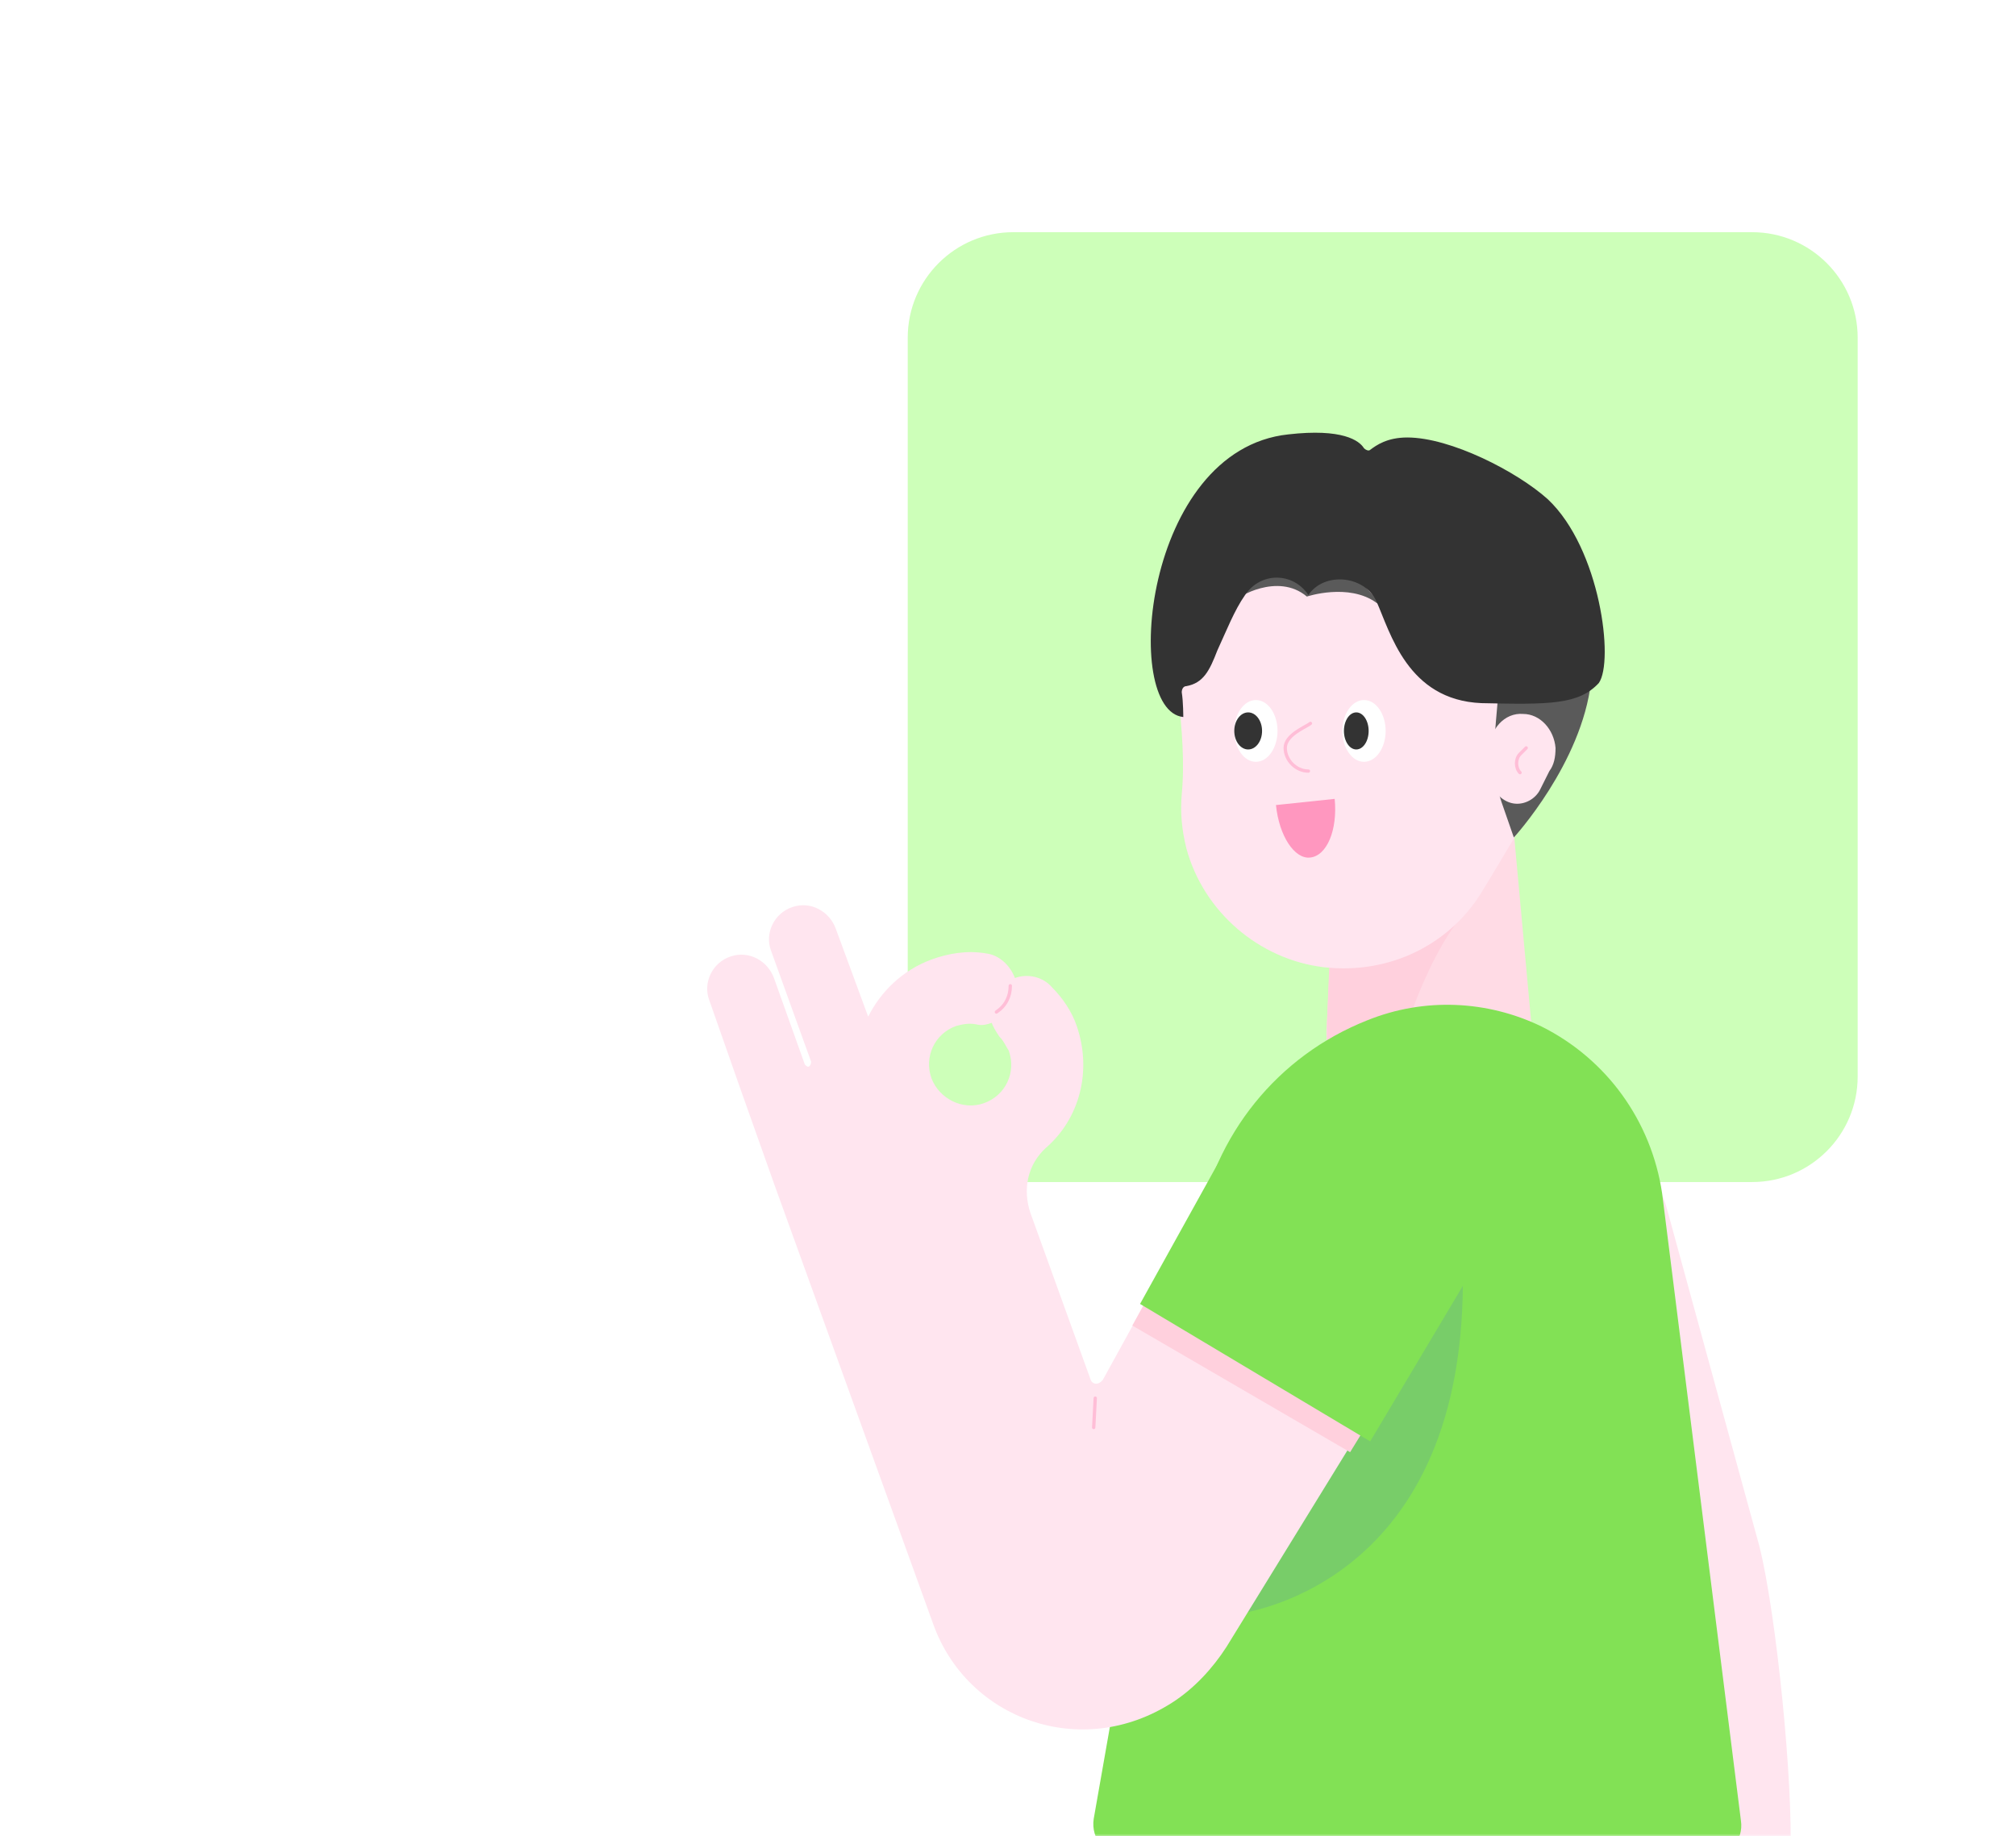 <svg width="382" height="348" viewBox="0 0 382 348" fill="none" xmlns="http://www.w3.org/2000/svg">
<mask id="mask0" mask-type="alpha" maskUnits="userSpaceOnUse" x="0" y="0" width="382" height="348">
<path d="M382 348L3.05176e-05 348L2.19259e-06 24C1.03382e-06 10.745 10.745 3.25381e-05 24 3.13794e-05L358 2.18017e-06C371.255 1.02139e-06 382 10.745 382 24L382 348Z" fill="#1EB4BE"/>
</mask>
<g mask="url(#mask0)">
<g filter="url(#filter0_d)">
<path d="M332 40H192C180.954 40 172 48.954 172 60V200C172 211.046 180.954 220 192 220H332C343.046 220 352 211.046 352 200V60C352 48.954 343.046 40 332 40Z" fill="#CDFFB9"/>
<path d="M286.263 147.389L253.483 148.267L251.434 189.828C250.264 201.535 259.629 202.999 271.044 202.706C282.751 202.413 291.824 200.365 290.068 188.95L286.263 147.389Z" fill="#FFDBE5"/>
<path d="M279.239 167.291C273.093 172.267 265.19 190.12 263.727 202.706C256.995 202.12 252.02 199.779 251.434 193.047C251.434 191.876 251.434 190.706 251.434 190.12C251.434 190.12 251.434 190.12 251.434 189.828L252.312 168.754L279.239 167.291Z" fill="#FFD0DD"/>
<path d="M223.336 126.023C222.751 104.657 240.312 86.803 261.971 87.389C281.288 87.974 297.385 103.194 298.848 122.511C299.434 131.291 297.092 139.486 292.409 146.218C288.312 152.072 284.8 158.511 280.995 164.657C275.141 174.608 263.727 180.754 250.849 179.291C238.556 177.828 228.019 168.755 224.8 156.755C223.922 153.242 223.629 150.023 223.922 146.511C224.507 140.364 223.922 134.218 223.336 128.072C223.629 127.486 223.629 126.608 223.336 126.023Z" fill="#FFE5EF"/>
<path d="M283.922 123.389L301.483 125.145C299.727 140.657 286.849 154.706 286.849 154.706L284.507 147.974C281.58 139.194 284.214 131.877 283.922 123.389Z" fill="#5A5A5A"/>
<path d="M247.63 109.048C247.63 109.048 255.532 106.414 260.8 110.219C264.605 112.853 254.069 102.609 254.069 102.609L235.337 103.195L234.459 109.634C234.166 109.341 242.069 104.365 247.63 109.048Z" fill="#5A5A5A"/>
<path d="M280.702 129.244C266.654 128.658 263.434 115.781 260.8 109.927C258.459 104.951 250.849 104.366 247.922 108.756C244.995 104.366 238.849 104.366 235.922 108.756C233.873 111.683 232.41 115.488 230.654 119.293C229.19 123.097 228.02 125.439 224.8 126.024C224.215 126.024 223.922 126.61 223.922 127.195C224.215 128.951 224.215 131.878 224.215 131.878C212.507 130.707 216.605 81.244 244.117 78.317C254.361 77.146 257.58 79.488 258.459 80.951C258.751 81.244 259.337 81.537 259.629 81.244C260.8 80.366 262.849 78.903 266.654 78.903C274.849 78.903 287.434 85.341 293.288 90.61C303.239 99.976 305.873 121.341 302.946 125.439C299.141 129.537 293.58 129.537 280.702 129.244Z" fill="#333333"/>
<path d="M282.166 138.317C282.166 134.22 285.093 131 288.605 131.293C291.825 131.293 294.459 134.22 294.751 137.732C294.751 139.488 294.459 140.951 293.581 142.122C292.995 143.293 292.41 144.463 291.825 145.634C290.946 147.39 288.898 148.561 286.849 148.268C284.8 147.976 283.044 146.22 282.459 144.171C282.166 143.585 282.166 143 282.166 142.415C282.166 141.244 282.166 140.073 282.166 138.903C282.166 138.61 282.166 138.317 282.166 138.317Z" fill="#FFE5EF"/>
<path d="M237.971 140.367C240.234 140.367 242.069 137.746 242.069 134.513C242.069 131.28 240.234 128.659 237.971 128.659C235.708 128.659 233.874 131.28 233.874 134.513C233.874 137.746 235.708 140.367 237.971 140.367Z" fill="white"/>
<path d="M258.459 140.367C260.722 140.367 262.556 137.746 262.556 134.513C262.556 131.28 260.722 128.659 258.459 128.659C256.196 128.659 254.361 131.28 254.361 134.513C254.361 137.746 256.196 140.367 258.459 140.367Z" fill="white"/>
<path d="M236.508 138.024C237.962 138.024 239.142 136.452 239.142 134.512C239.142 132.572 237.962 131 236.508 131C235.053 131 233.874 132.572 233.874 134.512C233.874 136.452 235.053 138.024 236.508 138.024Z" fill="#333333"/>
<path d="M256.996 138.024C258.289 138.024 259.337 136.452 259.337 134.512C259.337 132.572 258.289 131 256.996 131C255.703 131 254.654 132.572 254.654 134.512C254.654 136.452 255.703 138.024 256.996 138.024Z" fill="#333333"/>
<path d="M339.239 347.707V348H296.215C297.093 330.439 293.581 308.365 288.898 291.389L268.995 220.267L293.288 212.658C302.946 209.731 313.19 215.292 315.824 224.95L333.385 289.048C336.605 301.926 339.824 334.244 339.239 347.707Z" fill="#FFE5EF"/>
<path d="M292.117 190.536C281.873 185.56 269.874 184.975 259.044 189.365C242.069 196.097 230.069 211.023 226.849 229.17L207.24 340.682C206.654 344.486 209.581 347.999 213.386 347.999H323.727C327.532 347.999 330.459 344.779 329.873 340.974L314.947 222.145C312.898 208.389 304.41 196.682 292.117 190.536Z" fill="#82E155"/>
<path d="M271.922 241.633L233.874 301.926C233.874 301.926 277.19 297.828 277.19 238.707L271.922 241.633Z" fill="#78CD69"/>
<path d="M241.776 148.56C242.361 154.413 245.288 158.804 248.215 158.511C251.434 158.218 253.483 153.243 252.898 147.389L241.776 148.56Z" fill="#FF97BF"/>
<path d="M247.922 133.341C247.922 133.341 248.801 132.755 247.922 133.341C247.044 133.926 243.532 135.39 243.532 137.731C243.532 140.072 245.581 142.121 247.922 142.121" stroke="#FFBED7" stroke-width="0.63" stroke-miterlimit="10" stroke-linecap="round" stroke-linejoin="round"/>
<path d="M288.019 142.414C287.141 141.536 287.141 139.78 288.019 138.902L289.19 137.731" stroke="#FFBED7" stroke-width="0.63" stroke-miterlimit="10" stroke-linecap="round" stroke-linejoin="round"/>
<path d="M264.605 200.951C252.312 197.146 239.141 202.707 232.995 213.829L208.995 257.439C208.117 258.609 206.946 258.317 206.654 257.439L195.239 225.829C193.776 221.439 194.654 216.756 198.166 213.536C204.605 207.975 206.946 198.902 204.02 190.415C203.141 187.78 201.385 185.146 199.337 183.097C197.581 181.049 194.654 180.463 192.312 181.341C191.434 179 189.385 176.951 186.751 176.658C183.239 176.073 179.727 176.658 176.507 177.829C170.946 179.878 166.849 183.975 164.507 188.658L158.361 171.975C157.19 168.756 153.678 166.707 150.166 167.878C146.654 169.049 144.898 172.854 146.068 176.073L153.678 197.146C153.678 197.439 153.678 197.732 153.386 198.024C153.093 198.317 152.8 198.024 152.507 197.732L146.654 181.341C145.483 178.122 141.971 176.073 138.459 177.244C134.947 178.415 133.19 182.219 134.361 185.439L140.215 202.122L146.654 220.268L176.8 303.682C183.239 321.829 204.898 329.731 222.166 318.609C226.263 315.975 229.776 312.17 232.41 308.073L274.556 239.585C284.214 225.829 278.946 207.975 264.605 200.951ZM176.507 200.366C175.044 196.268 177.093 191.878 181.19 190.415C182.361 190.122 183.532 189.829 184.995 190.122C186.166 190.414 187.044 190.122 187.922 189.829C188.215 190.707 188.8 191.585 189.385 192.463C190.263 193.341 190.556 194.219 191.142 195.097C192.605 199.195 190.556 203.585 186.459 205.049C182.361 206.512 177.971 204.17 176.507 200.366Z" fill="#FFE5EF"/>
<path d="M191.435 182.806C191.435 184.854 190.557 186.61 188.801 187.781" stroke="#FFBED7" stroke-width="0.63" stroke-miterlimit="10" stroke-linecap="round" stroke-linejoin="round"/>
<path d="M207.532 260.949L207.239 266.51" stroke="#FFBED7" stroke-width="0.63" stroke-miterlimit="10" stroke-linecap="round" stroke-linejoin="round"/>
<path d="M214.556 247.193L255.824 271.193L266.068 254.51L223.922 230.218L214.556 247.193Z" fill="#FFD0DD"/>
<path d="M279.824 217.341C277.775 209.732 272.214 203.293 265.19 200.073C252.605 196.268 238.556 201.829 232.41 213.537L216.02 243.098L259.629 269.146L276.897 240.171C280.702 233.439 281.873 224.951 279.824 217.341Z" fill="#82E155"/>
</g>
</g>
<defs>
<filter id="filter0_d" x="118" y="28" width="250" height="340" filterUnits="userSpaceOnUse" color-interpolation-filters="sRGB">
<feFlood flood-opacity="0" result="BackgroundImageFix"/>
<feColorMatrix in="SourceAlpha" type="matrix" values="0 0 0 0 0 0 0 0 0 0 0 0 0 0 0 0 0 0 127 0"/>
<feOffset dy="4"/>
<feGaussianBlur stdDeviation="8"/>
<feColorMatrix type="matrix" values="0 0 0 0 0 0 0 0 0 0 0 0 0 0 0 0 0 0 0.08 0"/>
<feBlend mode="normal" in2="BackgroundImageFix" result="effect1_dropShadow"/>
<feBlend mode="normal" in="SourceGraphic" in2="effect1_dropShadow" result="shape"/>
</filter>
</defs>
</svg>
